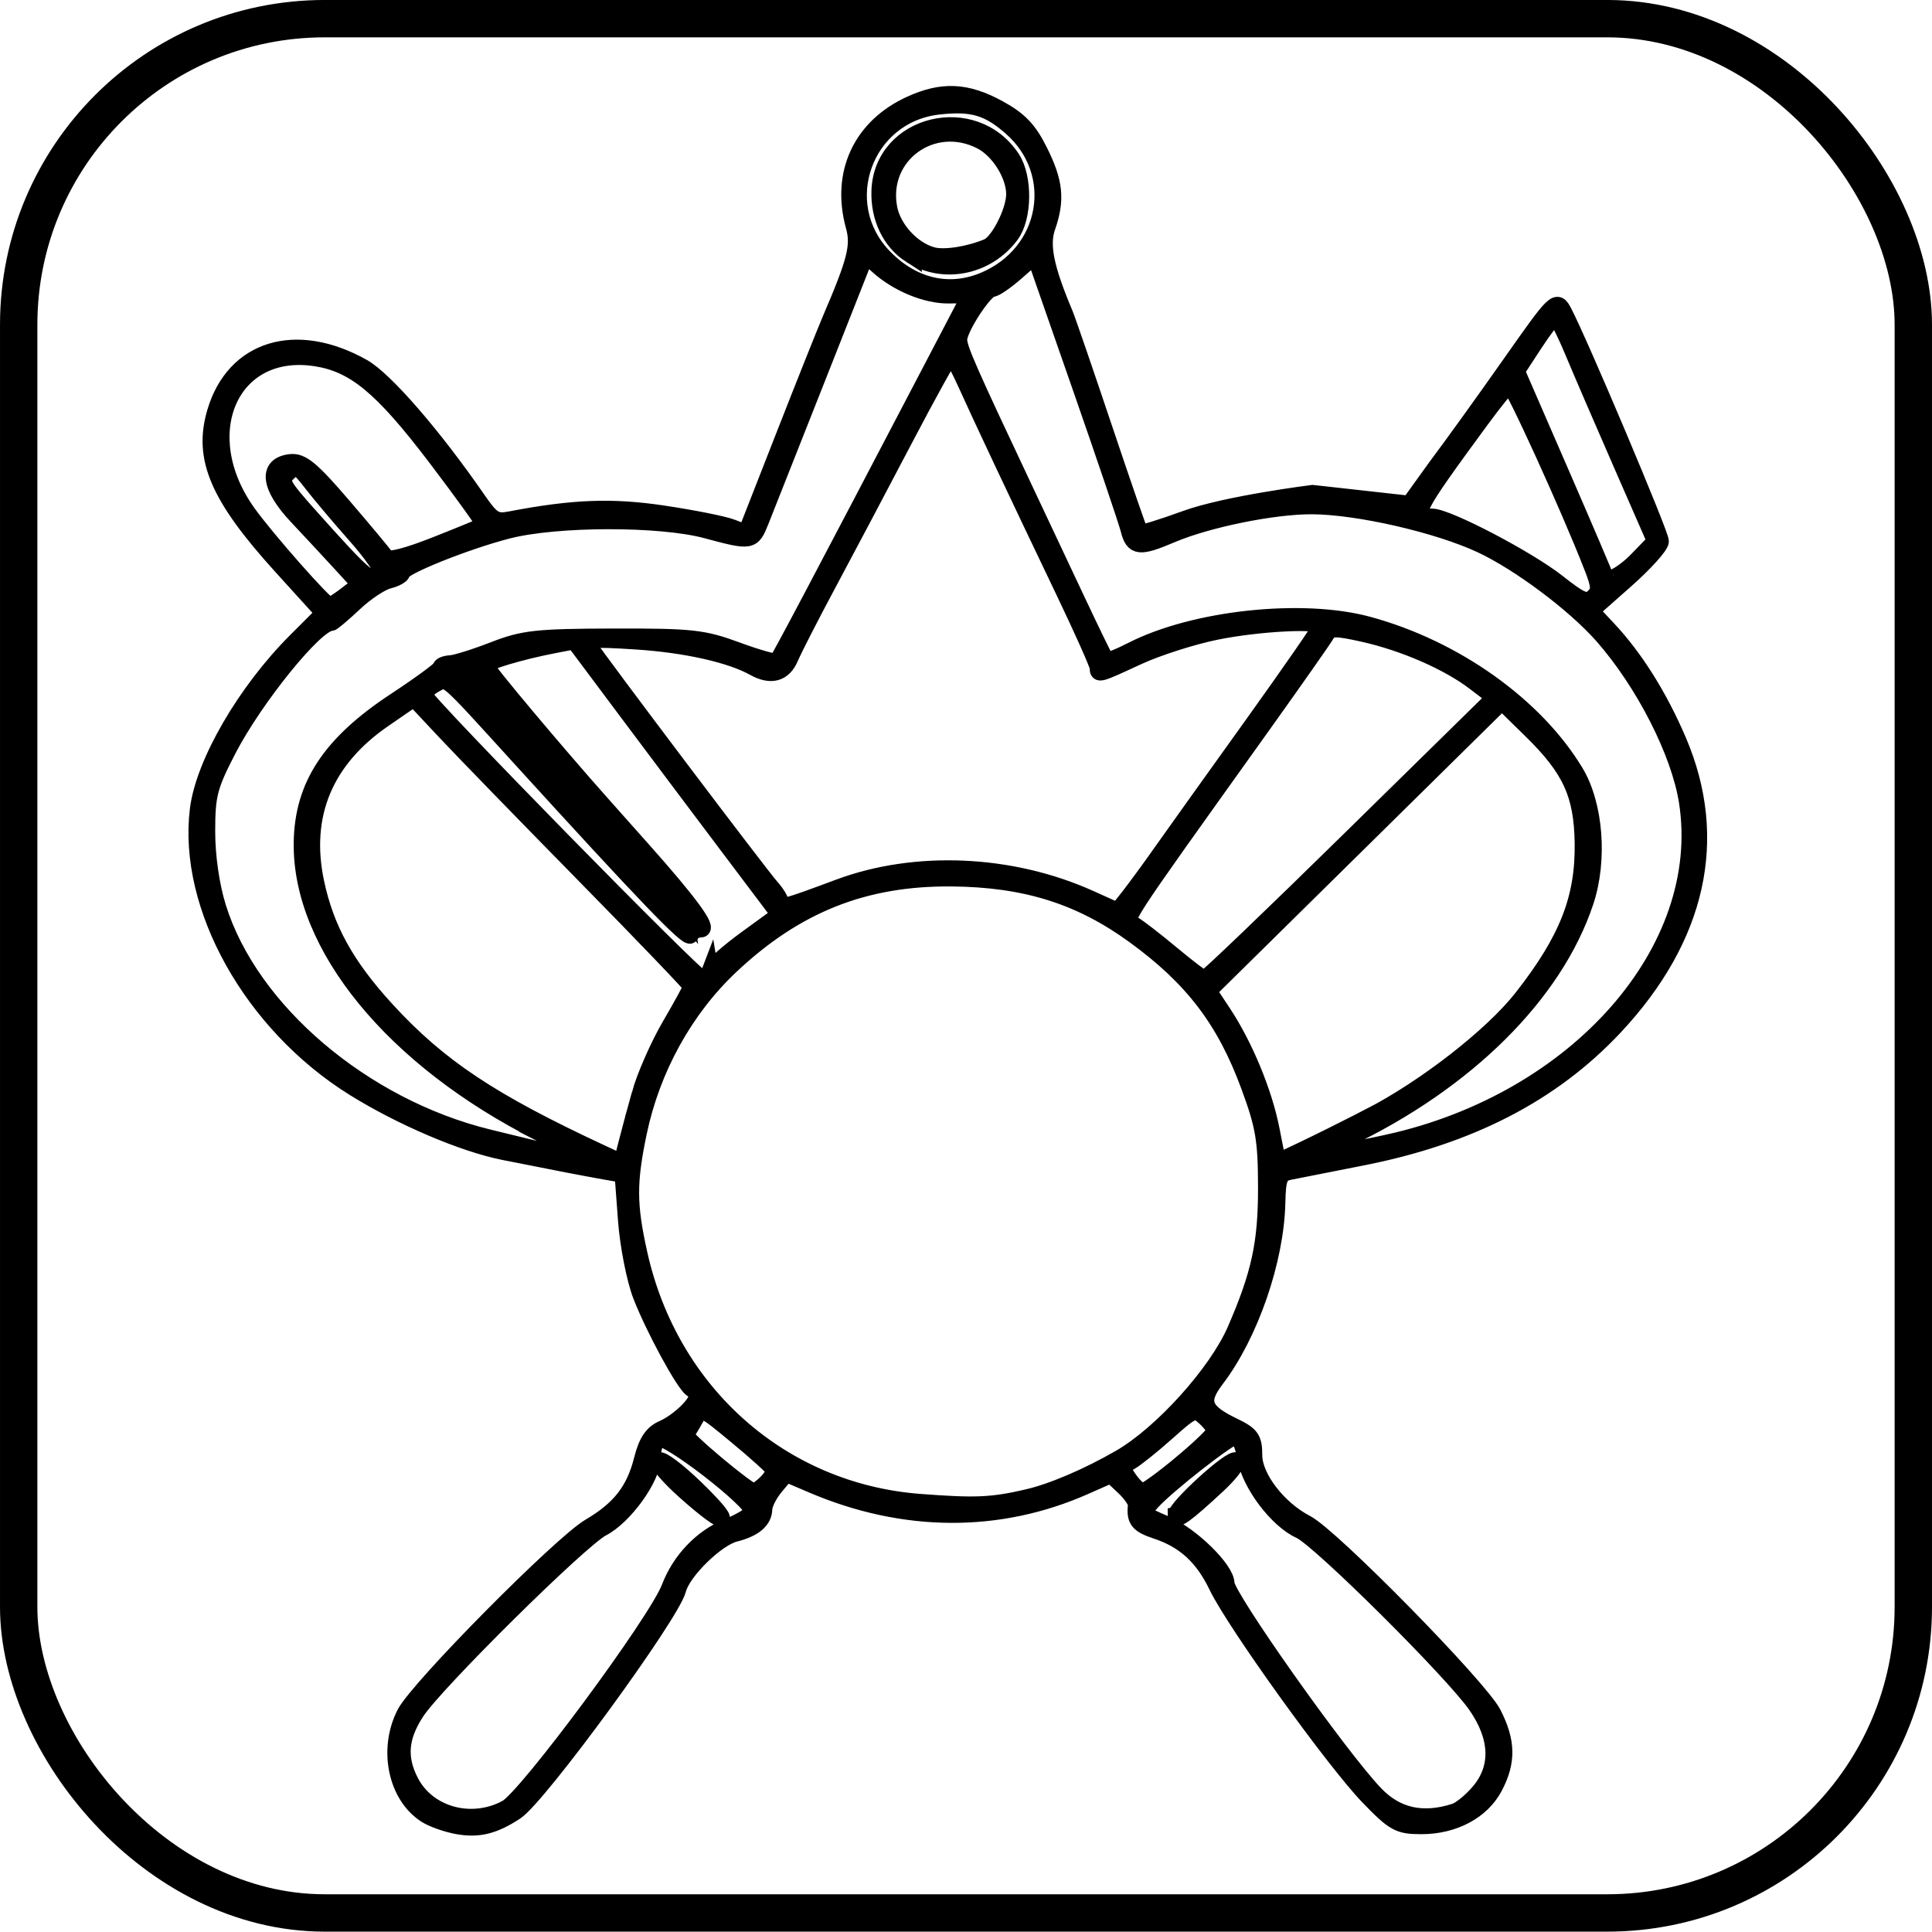 <?xml version="1.0" encoding="UTF-8" standalone="no"?>
<!-- Created with Inkscape (http://www.inkscape.org/) -->

<svg
   xmlns:dc="http://purl.org/dc/elements/1.1/"
   xmlns:cc="http://creativecommons.org/ns#"
   xmlns:rdf="http://www.w3.org/1999/02/22-rdf-syntax-ns#"
   xmlns:svg="http://www.w3.org/2000/svg"
   xmlns="http://www.w3.org/2000/svg"
   xmlns:sodipodi="http://sodipodi.sourceforge.net/DTD/sodipodi-0.dtd"
   xmlns:inkscape="http://www.inkscape.org/namespaces/inkscape"
   width="28.222mm"
   height="28.217mm"
   viewBox="0 0 100 99.983"
   id="svg6212"
   version="1.1"
   inkscape:version="0.92.2 (5c3e80d, 2017-08-06)"
   sodipodi:docname="woodturning.svg">
  <defs
     id="defs6214" />
  <sodipodi:namedview
     id="base"
     pagecolor="#ffffff"
     bordercolor="#666666"
     borderopacity="1.0"
     inkscape:pageopacity="0.0"
     inkscape:pageshadow="2"
     inkscape:zoom="1.4"
     inkscape:cx="48.201808"
     inkscape:cy="63.523613"
     inkscape:document-units="px"
     inkscape:current-layer="layer1"
     showgrid="false"
     inkscape:window-width="716"
     inkscape:window-height="403"
     inkscape:window-x="195"
     inkscape:window-y="202"
     inkscape:window-maximized="0"
     fit-margin-top="0"
     fit-margin-left="0"
     fit-margin-right="0"
     fit-margin-bottom="0" />
  <g
     inkscape:label="Ebene 1"
     inkscape:groupmode="layer"
     id="layer1"
     transform="translate(-15.714,-16.657)">
    <rect
       style="opacity:1;fill:none;fill-opacity:1;stroke:#000000;stroke-width:1.934;stroke-linecap:butt;stroke-miterlimit:4;stroke-dasharray:none;stroke-dashoffset:0;stroke-opacity:1"
       id="rect4424"
       width="98.066"
       height="98.049"
       x="16.681"
       y="17.623"
       ry="15.839" />
    <path
       style="fill:#000000;stroke:#000000;stroke-width:0.865;stroke-miterlimit:4;stroke-dasharray:none;stroke-opacity:1"
       d="m 39.395,111.165 c -0.555,-0.101 -1.286,-0.359 -1.624,-0.573 -1.544,-0.978 -2.045,-3.392 -1.09,-5.245 0.682,-1.323 8.059,-8.777 9.562,-9.662 1.563,-0.92 2.312,-1.88 2.714,-3.479 0.234,-0.929 0.524,-1.361 1.073,-1.602 0.78,-0.341 1.761,-1.27 1.761,-1.667 0,-0.125 -0.117,-0.3 -0.261,-0.388 -0.401,-0.248 -1.974,-3.141 -2.631,-4.839 -0.323,-0.836 -0.668,-2.589 -0.765,-3.894 l -0.177,-2.373 -0.895,-0.156 c -0.96,-0.168 -2.861,-0.535 -5.283,-1.02 -2.104,-0.422 -5.313,-1.793 -7.75,-3.312 -5.273,-3.286 -8.682,-9.385 -8.054,-14.408 0.3,-2.4 2.45,-6.101 5.063,-8.714 l 1.443,-1.443 -2.192,-2.416 c -3.285,-3.621 -4.134,-5.602 -3.425,-7.991 0.977,-3.289 4.171,-4.261 7.626,-2.32 1.139,0.64 3.641,3.523 5.922,6.823 0.76,1.099 0.948,1.217 1.718,1.069 3.253,-0.623 5.258,-0.699 7.913,-0.302 1.524,0.228 3.113,0.544 3.531,0.703 l 0.76,0.289 1.941,-4.957 c 1.068,-2.726 2.164,-5.476 2.436,-6.11 1.297,-3.023 1.491,-3.795 1.21,-4.815 -0.754,-2.731 0.369,-5.146 2.936,-6.311 1.633,-0.742 2.88,-0.683 4.528,0.214 1.084,0.59 1.57,1.096 2.129,2.219 0.8,1.605 0.891,2.51 0.394,3.934 -0.322,0.925 -0.076,2.132 0.911,4.471 0.134,0.317 1.048,2.977 2.032,5.91 0.984,2.933 1.829,5.381 1.878,5.438 0.049,0.057 1.102,-0.265 2.34,-0.717 2.116,-0.773 6.582,-1.331 6.582,-1.331 l 5.016,0.558 1.4,-1.945 c 0.77,-1.023 2.482,-3.399 3.805,-5.282 2.365,-3.365 2.411,-3.41 2.781,-2.705 0.832,1.588 5.01,11.479 5.01,11.861 0,0.225 -0.811,1.127 -1.802,2.003 l -1.802,1.594 0.895,0.956 c 1.388,1.482 2.647,3.49 3.625,5.781 2.162,5.062 1.02,10.193 -3.296,14.797 -3.24,3.457 -7.513,5.66 -13.103,6.755 -1.712,0.335 -3.388,0.666 -3.724,0.735 -0.521,0.107 -0.616,0.342 -0.644,1.607 -0.067,2.986 -1.396,6.828 -3.164,9.147 -0.874,1.147 -0.681,1.661 0.914,2.427 0.913,0.439 1.055,0.641 1.055,1.504 0,1.144 1.25,2.772 2.706,3.525 1.309,0.677 8.974,8.483 9.67,9.848 0.737,1.444 0.756,2.488 0.068,3.793 -0.655,1.245 -2.097,2.013 -3.779,2.013 -1.168,2.9e-4 -1.41,-0.133 -2.741,-1.513 -1.768,-1.833 -6.908,-8.982 -7.827,-10.887 -0.74,-1.534 -1.688,-2.399 -3.161,-2.885 -0.926,-0.306 -1.112,-0.543 -1.024,-1.312 0.019,-0.17 -0.268,-0.594 -0.638,-0.942 l -0.674,-0.633 -1.358,0.601 c -4.451,1.969 -9.355,1.942 -14.088,-0.077 l -1.367,-0.583 -0.569,0.683 c -0.313,0.376 -0.573,0.894 -0.579,1.152 -0.012,0.591 -0.517,1.016 -1.502,1.263 -0.958,0.24 -2.722,1.971 -2.955,2.898 -0.327,1.304 -7.2,10.713 -8.398,11.498 -1.127,0.738 -1.929,0.935 -3.011,0.738 z m 2.529,-0.908 c 1.05,-0.562 7.785,-9.658 8.454,-11.419 0.539,-1.416 1.656,-2.59 2.988,-3.138 0.719,-0.296 1.307,-0.662 1.308,-0.815 0.003,-0.561 -4.482,-4.017 -4.887,-3.767 -0.166,0.102 -0.301,0.548 -0.301,0.991 0,1.019 -1.445,3.036 -2.606,3.636 -1.127,0.583 -8.608,7.979 -9.612,9.503 -0.862,1.308 -0.954,2.39 -0.31,3.636 0.89,1.72 3.149,2.345 4.966,1.372 z m 9.291,-16.376 c -0.872,-0.774 -1.494,-1.5 -1.382,-1.612 0.112,-0.113 0.956,0.522 1.874,1.411 2.052,1.986 1.686,2.135 -0.492,0.202 z m 39.796,16.558 c 0.298,-0.095 0.871,-0.564 1.274,-1.043 1.045,-1.242 0.994,-2.796 -0.148,-4.455 -1.189,-1.728 -8.128,-8.624 -9.13,-9.073 -1.174,-0.526 -2.595,-2.407 -2.819,-3.733 -0.107,-0.634 -0.327,-1.153 -0.489,-1.153 -0.338,0 -3.568,2.524 -4.379,3.422 -0.54,0.598 -0.536,0.605 0.731,1.148 1.309,0.561 3.128,2.343 3.128,3.063 0,0.679 5.854,8.957 7.706,10.896 1.101,1.153 2.456,1.458 4.125,0.928 z M 76.586,95.094 c 0,-0.422 2.889,-3.047 3.11,-2.826 0.104,0.104 -0.326,0.669 -0.956,1.254 -1.627,1.512 -2.155,1.897 -2.155,1.572 z m -7.705,-0.919 c 1.285,-0.294 3.136,-1.084 4.819,-2.056 2.157,-1.246 5,-4.4 5.962,-6.613 1.253,-2.881 1.603,-4.492 1.6,-7.352 -0.003,-2.494 -0.122,-3.206 -0.883,-5.273 -1.26,-3.426 -2.924,-5.608 -5.956,-7.813 -2.806,-2.04 -5.638,-2.927 -9.453,-2.961 -4.527,-0.04 -8.076,1.372 -11.453,4.559 -2.363,2.229 -4.063,5.307 -4.753,8.605 -0.543,2.594 -0.537,3.739 0.03,6.286 1.604,7.206 7.375,12.313 14.53,12.857 2.884,0.219 3.71,0.184 5.557,-0.238 z M 55.389,93.4 c 0.256,-0.256 0.428,-0.562 0.381,-0.68 -0.047,-0.118 -0.906,-0.895 -1.911,-1.727 -1.821,-1.508 -1.827,-1.511 -2.186,-0.857 -0.198,0.36 -0.415,0.707 -0.481,0.771 -0.14,0.134 3.23,2.96 3.53,2.96 0.11,0 0.411,-0.21 0.667,-0.466 z m 21.471,-0.986 c 0.96,-0.799 1.745,-1.557 1.745,-1.685 0,-0.128 -0.241,-0.452 -0.536,-0.718 -0.509,-0.46 -0.608,-0.421 -1.946,0.773 -0.775,0.692 -1.636,1.381 -1.912,1.532 -0.459,0.251 -0.464,0.329 -0.056,0.913 0.246,0.351 0.563,0.638 0.704,0.638 0.141,0 1.042,-0.653 2.002,-1.452 z M 48.837,73.302 c 0.256,-0.924 0.961,-2.528 1.566,-3.564 0.605,-1.036 1.101,-1.945 1.101,-2.021 0,-0.075 -2.506,-2.688 -5.569,-5.806 -3.063,-3.118 -6.295,-6.444 -7.183,-7.392 l -1.614,-1.722 -1.581,1.089 c -3.035,2.09 -4.225,4.953 -3.5,8.42 0.507,2.423 1.564,4.338 3.65,6.615 2.726,2.974 5.402,4.756 11.185,7.444 l 1.009,0.469 0.236,-0.927 c 0.13,-0.51 0.445,-1.682 0.701,-2.606 z m 37.729,1.176 c 2.898,-1.483 6.388,-4.199 7.935,-6.173 2.35,-3 3.194,-5.149 3.15,-8.02 -0.039,-2.518 -0.643,-3.832 -2.676,-5.823 l -1.522,-1.49 -7.596,7.489 -7.596,7.489 0.752,1.136 c 1.116,1.686 2.118,4.104 2.495,6.019 l 0.334,1.696 1.337,-0.636 c 0.736,-0.35 2.26,-1.108 3.389,-1.686 z M 43.631,75.281 C 36.077,71.469 31.279,65.608 31.348,60.279 c 0.039,-2.957 1.465,-5.124 4.826,-7.337 1.296,-0.853 2.356,-1.631 2.356,-1.73 0,-0.099 0.227,-0.192 0.505,-0.207 0.277,-0.015 1.283,-0.33 2.234,-0.7 1.54,-0.598 2.22,-0.673 6.198,-0.683 4.055,-0.01 4.647,0.055 6.399,0.702 1.062,0.392 1.99,0.651 2.064,0.577 0.124,-0.126 2.284,-4.213 7.795,-14.749 l 2.215,-4.235 -1.114,0.015 c -1.173,0.016 -2.679,-0.61 -3.693,-1.535 l -0.605,-0.552 -2.536,6.424 c -1.395,3.533 -2.705,6.845 -2.912,7.361 -0.436,1.085 -0.471,1.091 -2.815,0.461 -2.388,-0.641 -7.753,-0.631 -10.276,0.019 -2.172,0.56 -5.478,1.887 -5.478,2.199 0,0.118 -0.315,0.293 -0.701,0.39 -0.385,0.097 -1.182,0.63 -1.77,1.184 -0.588,0.555 -1.128,1.009 -1.2,1.009 -0.788,0 -3.937,3.885 -5.33,6.574 -0.971,1.876 -1.09,2.337 -1.09,4.222 0,1.302 0.22,2.821 0.572,3.949 1.666,5.34 7.513,10.314 13.987,11.902 3.554,0.871 3.736,0.911 4.469,0.968 0.421,0.033 -0.336,-0.477 -1.819,-1.225 z m 43.911,0.531 c 9.824,-2.16 16.7,-9.99 15.506,-17.656 -0.397,-2.55 -2.236,-6.158 -4.378,-8.594 -1.442,-1.639 -4.298,-3.779 -6.282,-4.708 -2.253,-1.054 -6.39,-2.002 -8.774,-2.011 -1.998,-0.007 -5.405,0.687 -7.267,1.48 -1.665,0.709 -1.968,0.674 -2.201,-0.254 -0.109,-0.432 -1.248,-3.799 -2.532,-7.481 l -2.335,-6.695 -0.969,0.85 c -0.533,0.468 -1.089,0.85 -1.236,0.85 -0.383,0 -1.73,2.058 -1.73,2.645 0,0.461 0.479,1.552 3.396,7.734 0.636,1.348 1.826,3.874 2.644,5.614 0.818,1.74 1.533,3.208 1.588,3.264 0.055,0.055 0.661,-0.186 1.346,-0.535 3.218,-1.642 8.799,-2.241 12.216,-1.312 4.477,1.217 8.64,4.178 10.716,7.623 1.015,1.684 1.238,4.543 0.522,6.698 -1.589,4.784 -6.16,9.323 -12.363,12.278 -1.857,0.885 -1.94,0.958 -0.894,0.799 0.634,-0.097 1.996,-0.361 3.027,-0.588 z M 52.468,66.924 c 0.088,-0.23 0.934,-0.982 1.88,-1.67 l 1.719,-1.251 -2.599,-3.448 C 52.04,58.659 49.647,55.471 48.153,53.472 l -2.718,-3.636 -1.074,0.207 c -1.686,0.325 -3.524,0.873 -3.524,1.05 0,0.163 3.631,4.492 6.013,7.168 0.706,0.793 1.687,1.896 2.181,2.451 2.358,2.649 3.374,4.036 2.957,4.036 -0.239,0 -0.481,0.137 -0.536,0.303 -0.093,0.279 -2.378,-2.099 -8.86,-9.221 -3.963,-4.354 -3.692,-4.119 -4.347,-3.769 -0.318,0.17 -0.579,0.426 -0.579,0.569 0,0.319 14.105,14.712 14.417,14.712 0.123,0 0.297,-0.188 0.385,-0.419 z m 33.183,-6.875 7.43,-7.294 -1.044,-0.796 c -1.366,-1.042 -3.65,-2.038 -5.752,-2.507 -1.443,-0.322 -1.723,-0.317 -1.921,0.036 -0.128,0.227 -1.623,2.359 -3.323,4.738 -7.542,10.553 -7.18,9.995 -6.671,10.28 0.243,0.136 1.134,0.824 1.978,1.528 0.844,0.704 1.611,1.287 1.704,1.295 0.093,0.008 3.512,-3.267 7.599,-7.279 z m -34.464,3.906 c -0.213,-0.277 -0.91,-1.097 -1.549,-1.82 -0.639,-0.724 -2.654,-3.039 -4.477,-5.146 -4.854,-5.608 -4.81,-5.563 -5.351,-5.457 -0.489,0.096 0.247,0.965 6.186,7.305 0.891,0.951 2.381,2.606 3.311,3.676 0.93,1.07 1.821,1.946 1.979,1.946 0.159,0 0.114,-0.227 -0.099,-0.505 z m 24.678,-3.235 c 0.634,-0.895 2.742,-3.844 4.685,-6.553 1.942,-2.709 3.532,-5.004 3.532,-5.1 0,-0.335 -3.21,-0.172 -5.418,0.275 -1.222,0.247 -3.048,0.831 -4.056,1.297 -2.058,0.951 -2.058,0.951 -2.058,0.577 0,-0.149 -0.795,-1.932 -1.768,-3.964 -2.482,-5.186 -4.241,-8.917 -5.038,-10.685 -0.375,-0.832 -0.74,-1.514 -0.811,-1.514 -0.071,0 -1.167,1.978 -2.435,4.397 -1.268,2.418 -3.036,5.759 -3.928,7.424 -0.892,1.665 -1.772,3.384 -1.956,3.82 -0.347,0.822 -0.996,1.001 -1.869,0.514 -1.214,-0.677 -3.525,-1.196 -6.065,-1.363 -2.318,-0.152 -2.706,-0.117 -2.497,0.227 0.374,0.618 8.854,11.852 9.431,12.495 0.277,0.309 0.505,0.682 0.505,0.829 0,0.301 0.197,0.249 3.027,-0.805 3.966,-1.476 8.898,-1.258 12.97,0.573 l 1.445,0.65 0.577,-0.732 c 0.317,-0.403 1.096,-1.465 1.73,-2.36 z m -42.236,-13.26 0.721,-0.554 -1.006,-1.097 c -0.553,-0.604 -1.57,-1.697 -2.259,-2.43 -1.446,-1.537 -1.581,-2.645 -0.339,-2.785 0.588,-0.067 1.092,0.352 2.739,2.273 1.11,1.295 2.104,2.488 2.208,2.651 0.121,0.189 1.066,-0.049 2.595,-0.654 1.323,-0.523 2.446,-0.986 2.497,-1.028 0.051,-0.043 -1.077,-1.614 -2.505,-3.493 -2.801,-3.683 -4.226,-4.859 -6.254,-5.163 -4.403,-0.66 -6.411,3.953 -3.495,8.026 0.971,1.356 3.99,4.776 4.234,4.796 0.079,0.007 0.468,-0.237 0.865,-0.542 z m 64.483,-1.51 c -1.178,-3.021 -4.101,-9.434 -4.274,-9.375 -0.105,0.035 -0.771,0.855 -1.48,1.822 -3.472,4.731 -3.616,5.018 -2.518,5.018 0.784,0 4.958,2.183 6.496,3.398 1.211,0.956 1.507,1.078 1.851,0.757 0.353,-0.329 0.343,-0.552 -0.074,-1.62 z m -62.629,0.38 c 0.087,-0.141 -0.522,-1.022 -1.352,-1.959 -0.831,-0.937 -1.856,-2.152 -2.279,-2.7 -0.703,-0.911 -0.809,-0.957 -1.237,-0.541 -0.431,0.418 -0.34,0.599 1.124,2.239 3.023,3.388 3.331,3.631 3.745,2.961 z m 64.983,-0.702 0.929,-0.958 -1.756,-4.015 c -0.966,-2.208 -2.095,-4.826 -2.509,-5.817 -0.414,-0.991 -0.827,-1.8 -0.918,-1.797 -0.091,0.003 -0.579,0.639 -1.085,1.413 l -0.92,1.408 2.29,5.267 c 1.259,2.897 2.29,5.31 2.29,5.362 0,0.397 0.914,-0.072 1.68,-0.863 z M 66.642,31.178 c 3.364,-1.406 4.107,-5.564 1.416,-7.927 -1.196,-1.05 -2.03,-1.292 -3.775,-1.095 -3.838,0.433 -5.503,5.043 -2.819,7.807 1.488,1.532 3.365,1.973 5.178,1.215 z M 62.852,29.85 c -1.048,-0.671 -1.652,-1.927 -1.6,-3.325 0.131,-3.489 4.88,-4.643 6.834,-1.661 0.643,0.981 0.616,3.054 -0.052,3.951 -1.233,1.658 -3.502,2.11 -5.182,1.034 z m 3.982,-0.408 c 0.569,-0.236 1.392,-1.853 1.392,-2.736 0,-0.99 -0.804,-2.274 -1.72,-2.748 -2.51,-1.298 -5.298,0.722 -4.783,3.466 0.204,1.088 1.218,2.186 2.27,2.459 0.612,0.159 1.862,-0.035 2.842,-0.441 z"
       id="path817"
       inkscape:connector-curvature="0"
       sodipodi:nodetypes="cccsscscssccsssscsssccsccscccscccscccccscsscsssscsscsssccssscccsccccsssccccccsscscccccccscsssssscsccscsscscssssscsccccsscsccssscccsssccssscscccsscccscccccssscscscscsscscscsscsssssccccscscscsccsssscssssscccccssccsccscsssscsccssscccscsssccscsssssssssscccscsssccssccsscccscsssccsccsscsccccscscsscccsssccscccccscsssccs" />
  </g>
</svg>
